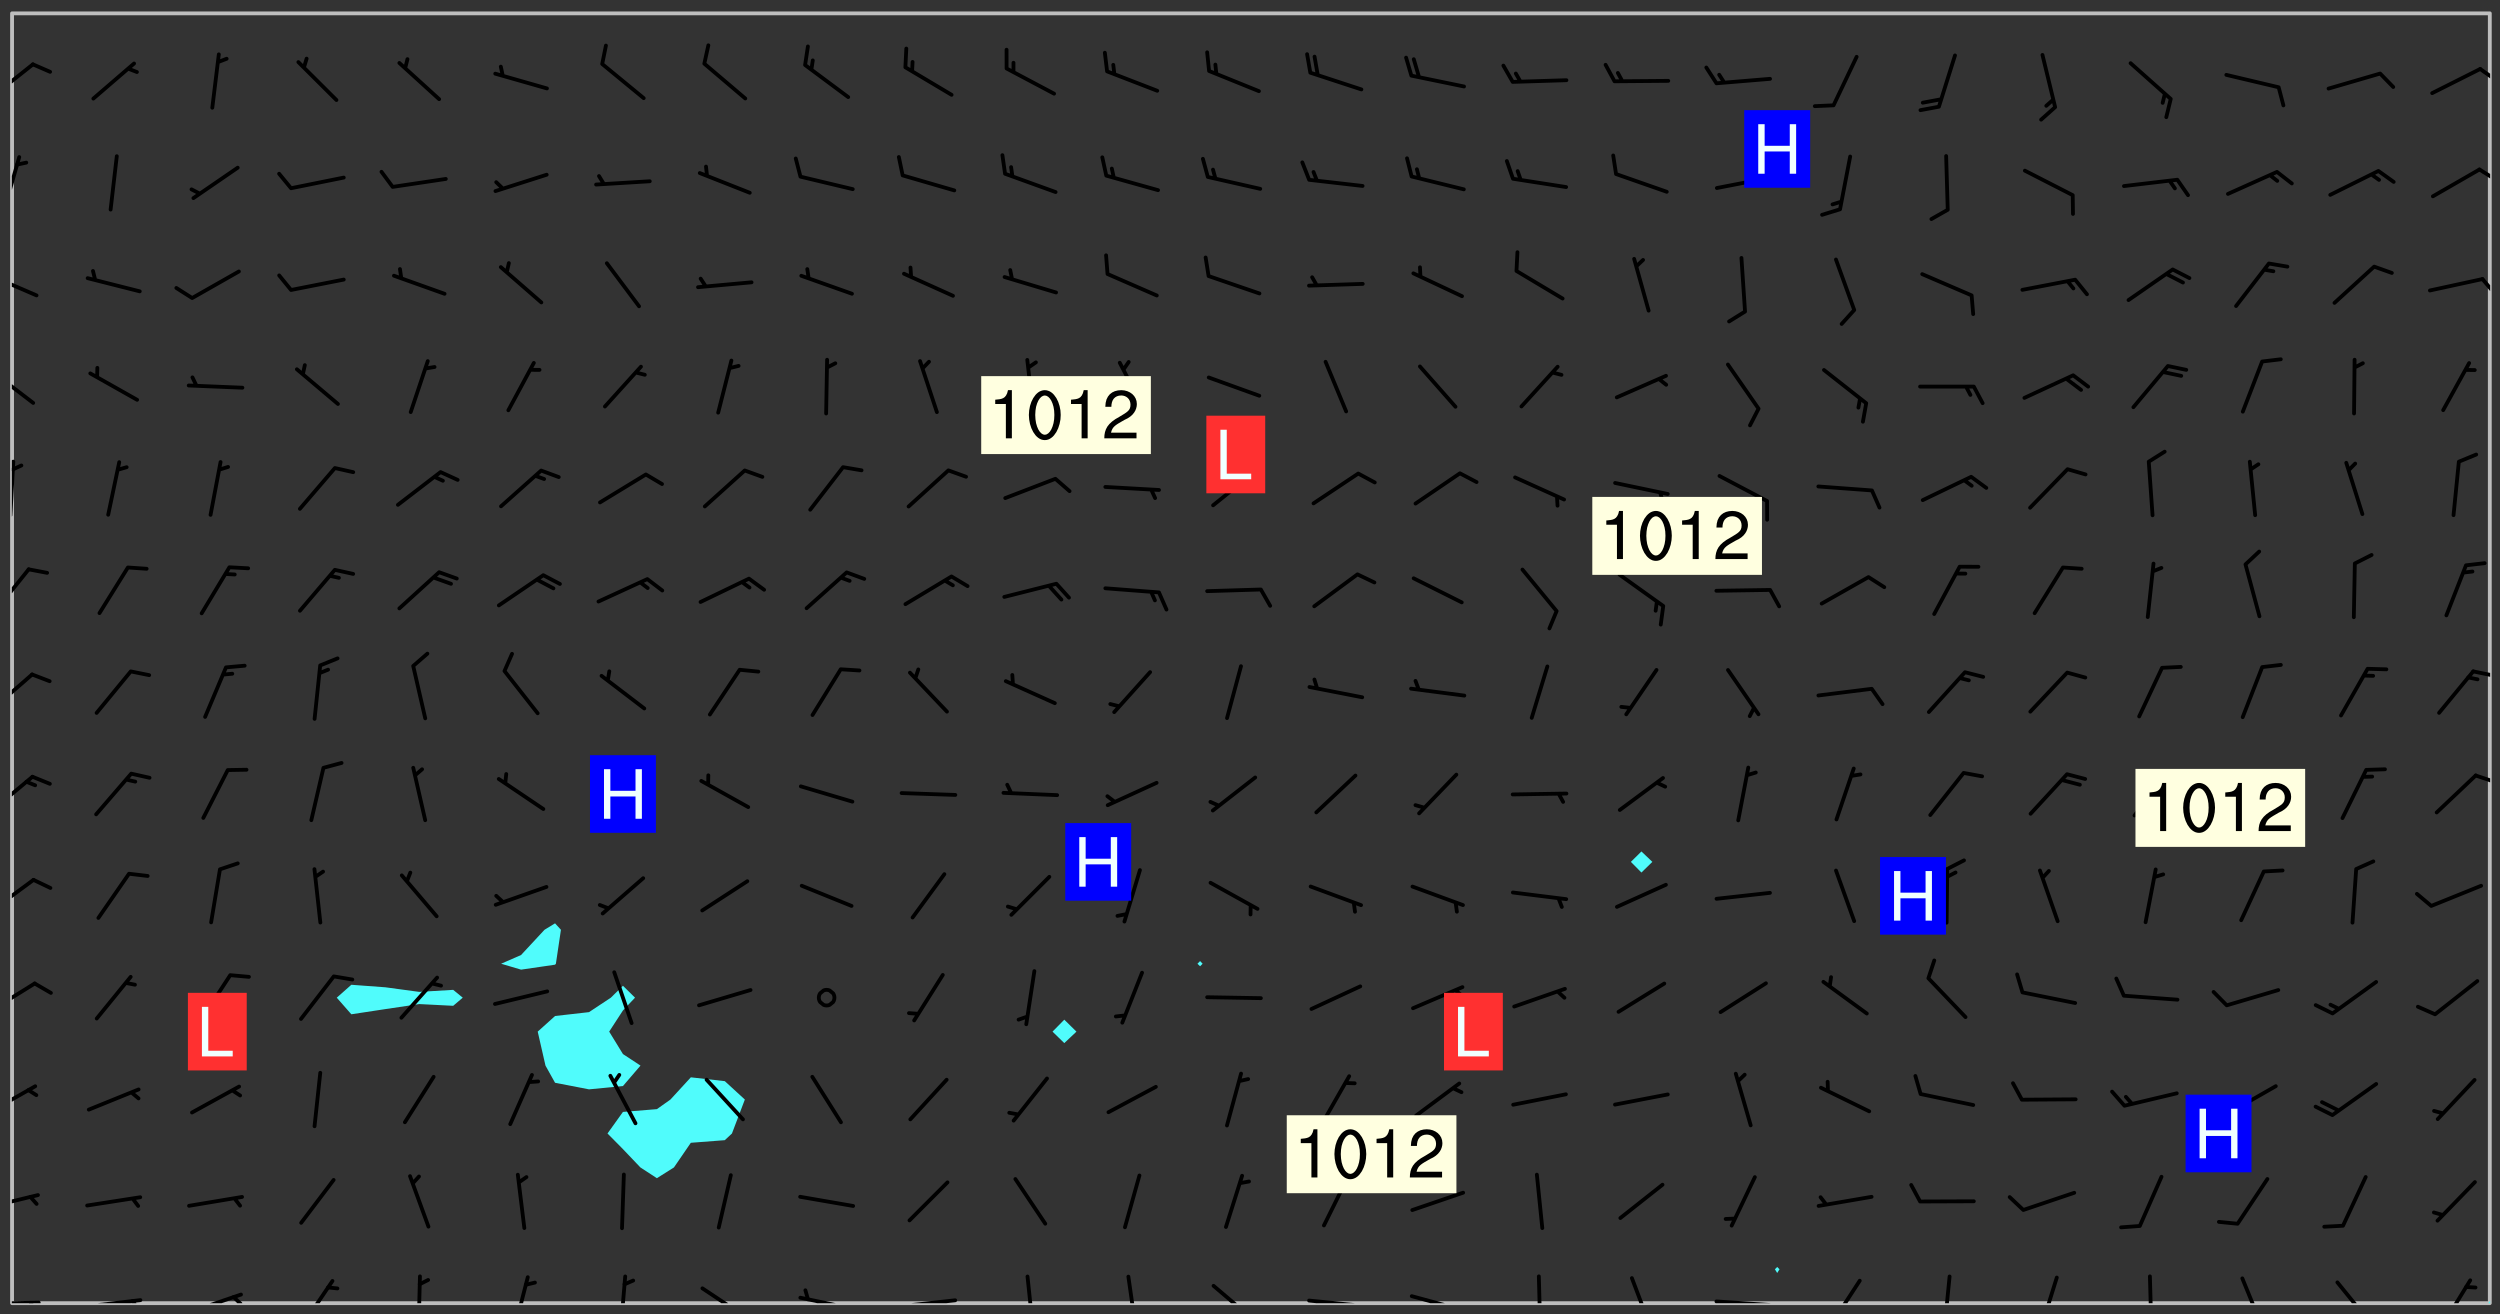 <svg xmlns="http://www.w3.org/2000/svg" role="img" xmlns:xlink="http://www.w3.org/1999/xlink" viewBox="142.45 309.95 326.84 171.84"><rect x="142.45" y="309.95" width="326.84" height="171.84" fill="#333333" stroke="none"/><defs><clipPath id="a"><path d="M144 311.672h1v168.656h-1zm0 0"/></clipPath><clipPath id="b"><path d="M144 311.672h324v168.656H144zm0 0"/></clipPath><clipPath id="c"><path d="M467 480h1v.328h-1zm0 0"/></clipPath><clipPath id="d"><path d="M467 311.672h1v168.656h-1zm0 0"/></clipPath><clipPath id="e"><path d="M144 479h4v1.328h-4zm0 0"/></clipPath><clipPath id="f"><path d="M146 480h2v.328h-2zm0 0"/></clipPath><clipPath id="g"><path d="M153 479h9v1.328h-9zm0 0"/></clipPath><clipPath id="h"><path d="M159 479h2v1.328h-2zm0 0"/></clipPath><clipPath id="i"><path d="M167 478h8v2.328h-8zm0 0"/></clipPath><clipPath id="j"><path d="M172 479h3v1.328h-3zm0 0"/></clipPath><clipPath id="k"><path d="M181 477h6v3.328h-6zm0 0"/></clipPath><clipPath id="l"><path d="M196 476h2v4.328h-2zm0 0"/></clipPath><clipPath id="m"><path d="M209 476h3v4.328h-3zm0 0"/></clipPath><clipPath id="n"><path d="M223 476h2v4.328h-2zm0 0"/></clipPath><clipPath id="o"><path d="M234 478h7v2.328h-7zm0 0"/></clipPath><clipPath id="p"><path d="M246 479h9v1.328h-9zm0 0"/></clipPath><clipPath id="q"><path d="M247 478h2v2.328h-2zm0 0"/></clipPath><clipPath id="r"><path d="M260 479h8v1.328h-8zm0 0"/></clipPath><clipPath id="s"><path d="M276 476h2v4.328h-2zm0 0"/></clipPath><clipPath id="t"><path d="M289 476h3v4.328h-3zm0 0"/></clipPath><clipPath id="u"><path d="M300 477h7v3.328h-7zm0 0"/></clipPath><clipPath id="v"><path d="M313 479h8v1.328h-8zm0 0"/></clipPath><clipPath id="w"><path d="M326 479h9v1.328h-9zm0 0"/></clipPath><clipPath id="x"><path d="M343 476h2v4.328h-2zm0 0"/></clipPath><clipPath id="y"><path d="M355 476h4v4.328h-4zm0 0"/></clipPath><clipPath id="z"><path d="M366 479h9v1.328h-9zm0 0"/></clipPath><clipPath id="A"><path d="M381 477h5v3.328h-5zm0 0"/></clipPath><clipPath id="B"><path d="M396 476h2v4.328h-2zm0 0"/></clipPath><clipPath id="C"><path d="M409 476h3v4.328h-3zm0 0"/></clipPath><clipPath id="D"><path d="M423 476h1v4.328h-1zm0 0"/></clipPath><clipPath id="E"><path d="M435 476h4v4.328h-4zm0 0"/></clipPath><clipPath id="F"><path d="M447 477h6v3.328h-6zm0 0"/></clipPath><clipPath id="G"><path d="M461 477h5v3.328h-5zm0 0"/></clipPath><clipPath id="H"><path d="M144 465h4v4h-4zm0 0"/></clipPath><clipPath id="I"><path d="M144 451h4v5h-4zm0 0"/></clipPath><clipPath id="J"><path d="M144 438h4v5h-4zm0 0"/></clipPath><clipPath id="K"><path d="M144 424h4v6h-4zm0 0"/></clipPath><clipPath id="L"><path d="M144 411h3v6h-3zm0 0"/></clipPath><clipPath id="M"><path d="M465 411h3v2h-3zm0 0"/></clipPath><clipPath id="N"><path d="M144 397h3v6h-3zm0 0"/></clipPath><clipPath id="O"><path d="M465 397h3v2h-3zm0 0"/></clipPath><clipPath id="P"><path d="M144 384h3v7h-3zm0 0"/></clipPath><clipPath id="Q"><path d="M144 370h1v8h-1zm0 0"/></clipPath><clipPath id="R"><path d="M144 370h2v2h-2zm0 0"/></clipPath><clipPath id="S"><path d="M144 358h4v5h-4zm0 0"/></clipPath><clipPath id="T"><path d="M144 345h4v4h-4zm0 0"/></clipPath><clipPath id="U"><path d="M466 346h2v3h-2zm0 0"/></clipPath><clipPath id="V"><path d="M144 330h2v8h-2zm0 0"/></clipPath><clipPath id="W"><path d="M466 331h2v3h-2zm0 0"/></clipPath><clipPath id="X"><path d="M144 318h3v5h-3zm0 0"/></clipPath><clipPath id="Y"><path d="M466 318h2v3h-2zm0 0"/></clipPath><g id="Z" clip-path="url(#clip1)"><path fill="#fff" fill-opacity="0" fill-rule="evenodd" d="M0 0h1000v1000H0zm0 0"/><path fill="#d3d3d3" fill-opacity="0" fill-rule="evenodd" d="M162.152 355.867l-.234.293.059.234.117.172.176.234.293.348.113.059.117-.172.059-.234.176-.176.465-.176h.699l.234.293.289.816.059.176.176.23.352.234.699.699.172.176.234.348.234.41.289.582.41.465.23.234.234.176.117.23.176.293.172 1.164v.234l.059.289.059.117.117.117.348.41.117.172.176.176.176.234.117.172.172.352.059.234.234.406.234-.059-.176.176-.059.93h-.582l-.234-.113-.348.113-.117.117-.059.293-.059.176-.117.172-.465.293-.059.234-.059.113v.645l.059.172v.41l.059.059v.406l.059.406.117.176.059.059.23.641-.059.293v.699l-.059.582v.234l-.059.23-.055.352v1.922l.055.117h.426l-.367.117-.023.352.891 1.168 1.742.539 1.34.359v.539l.09.809.535.715 1.52.27.891-.086.09 1.164.535.18 1.16-.18 2.055-.984 1.16-.363 1.879-.176 1.695-.18-.18.719-1.516.086-1.25.09-.805.27-1.074.809.27.719.535.898-.18.625-.266.809.266 1.078.625.898.805.18 1.25-.18-.266.723.098.504.055.293v.172l.059.293v.406l.176.117.352.117h.406l.293-.176.113-.117.059-.117.117-.23.059-.176.352-.465.23-.176.176-.059.176.059.059.176.117.988.055.469.059.172.117.234.176.059.816.059h.289l.117.234.059.406.059.352v1.105l.117.293.117.348.289.699.176.352.582.754.352.176.172.059.469.234.641.465.348.234.293.176.293.055.23.062.816.348.293.176.113.172.352.352.117.176.523.641v.289l.059.352v.348l.059.352.059.289.117.059.172.059h.176l.582.234.176.117.176.289.176.234.113.234.293.23.117.117v.41l.059.055.289.234.234.117.059.117.117.172.059.117.23.234.059.176.234.059.117.059-.117.113-.059.117v.117l-.117.293-.117.289v.582l.176.117.117.059.059.117.117.117.113.059.176.348.059.352.059.406v.176l-.059.176-.117.699v.172l.117.176.293.293h.406l.176.117.117.172.117.293v.234h-.527l-.23-.234h-.234l-.176.059-.059.699.059.348.117.176.176.41.117.23.289.469.176.055h.523l.234.059.758.641.059.293v.234l.059.059.23.348v.352l-.117.172v.293l.293.289.293.176.172.059.293.176.293.117.582.406.289.234.293.176.219.16.016.012.23.176.641.523.176.234.117.176.176.176.113.172v.641l.117.176.469.117.582.117.234.059.23.113.293.117.113.059.586.352.289.172.176.062.176.055.176.059.699.352.289.176.234.055.289.176.234.117.641.406.293.117.172.059.234.059.41.059.23.059.234.117.059.172-.41.176.469.059.059.293.113.234.176.055.234.059.176.059.406.117.641.234.117.172.059.234v.176l-.059.117-.059.406.234.234.117.059.348.117.641.23.176.117.289.117.176.176.234.465.582 1.105.176.176.348.176.176.117.352.117 1.047.523.234.059.465.113.293.059.465.176.758.582.234.234.348.465.176.176.289.234.816.699.293.176.289.289.293.176.293.289.695.641.176.176.293.234.289.234.469.289.641.582.348.234.234.293.348.348.352.465.934.992.348.406.117.176.234.059.113.117.645.176.23.113.234.059.293.176.23.117.934.699.406.406.234.176.406.176.234.117.816.348.348.234.234.117.293.289.23.117.758.352.352.172.23.059.293.117.234.059.871.176h.816l.469.23.172.059.875.699.465.117.293.059.176.059.23.059.469.059.348.059.352.059.406.059h.293l.172.059v.23l.176.176h.293l.348.059.352.059.699.117h.641l.465-.234.293-.176.172-.117.41-.172.289-.176.934-.465.469-.293.523-.293.465-.172.465-.176 1.051-.465.289-.117.41-.117.289-.117.527-.176 1.516-.699.582-.348.289-.059.293-.059.348-.117.875-.23.352-.117h.113l.234-.059.875-.234.234-.059h.812l.352-.059.816-.117.172-.059.352-.055.293-.059.23-.059.816-.176.176-.059h.348l.234-.059.465-.117.758-.172.234-.059h.348l.41-.117.289-.059 1.285-.059h.289l.41-.059.23-.059h.176l.875-.117h.406l.41-.117h.348l.352-.113.871-.059h1.75l1.047.289.41.117.289.117.352.117.289.117 1.051.172.289.059h.293l.293.059.172.059.41.059.172.059.117.059h.117l.117.059.352.059h.113l.41.066 1.922.395 1.926.395 1.52.449 1.695.719 2.145.805 1.605-.719 1.43-.805 1.16-1.078 1.25-.449 3.035-.719 1.875-.359 2.145-1.348 2.234-1.254 2.5-1.258 1.695-.449 1.785-.18 1.16-.27.625.539 1.34-.27.715-.988.984-1.344.445-.18.805-.359 1.875-.539 1.785-.449 1.25-.27 1.16-.09 1.699-.09 1.961-.27 1.25-.09h.539l.625-.09h.891l2.145-.18 2.41-.18 2.59-.09 1.695.18 1.609.09 1.43.359 1.16.719 1.875.988 1.16 1.527.266.715.629.09.355.898.535.539.535 1.527 1.074.359h.535l-.805.535.09 1.707.715 2.695.891.805.895.988.715 1.258 1.785.539 1.52-.18.355 1.344 1.609-.805.98-.539.27.27.316-.215.219-.145.801.449.449-.359h.355l.535-.27.539-.719.535-.27.625-.988 1.16.449.84.371 1.395.617 1.695-.18h1.605l1.785.09.18-1.707.535-1.344.805.27.492.848.402.406-.09.539v.359l.715.449.711-.27h1.43l.359.988.445 1.258.715 1.344 1.25.629 1.695.629.715-.18.18-.539.98-.09.449.359.086 1.258-.266.629-.535.18v.539l.715.984.266.539.984.988.801 1.078-.266.359-.09.898-.625 2.332-.355 2.066-.09 1.793-.18.719-.09.539v1.438l-.98 1.883-.359 1.707-.535.898-.805 1.168-.266.539 2.055 1.254.086.359-.355.539-.09-.18v.809l.09 1.438-.445.715-1.074.094-.266.715.535.898.805.719 1.16.809 1.34.27.445.359-.355.449-1.789-.09-1.25-.449-.715-.719-.625-.09-.176 3.59-.188 1.309h89.359V311.703h-55.27v49.082l.762.125 3.289.543 2.023 2.836v2.754l2.352.332 2.348.332h4.051l-1.379 4.16-2.023.707-2.023.703-.543.344-2.594 1.617-.188.117-2.023-2.078-.73-2.742-2.672-2.078-1.375-3.5-.066-.082-1.957-2.672 2.75-1.418v-49.082H294.422v91.414l.117.031.133.012.074.074.105.047.09.059.086.059.09.059.297.297.059.09.031.117.027.117.016.137-.031.117-.059.09-.059.086-.043.105-.047.102-.027.121v.145l.176.27.148.148.074.086.074.074.043.105.062.09.059.086.043.105.059.09.047.102.043.105.059.086.117.18.074.074.062.086.059.09.043.105.059.09.059.086.062.09.059.09.043.102.117.18.074.074.059.086.074.074.09.059.105.047h.148l.133-.016.133.016.102-.047.074-.074.047-.102-.016-.133v-.148l-.047-.105-.027-.117-.047-.102-.027-.121-.043-.102-.062-.09-.043-.102-.043-.105-.031-.117-.016-.133-.012-.137.086-.059.059-.086.121-.031.043.105.016.133v.117l.059.102.059.09.09.059.148.148.059.09.043.105-.012.102.086.059.105.047.086.059.09.059.074.074-.117.027-.105.047-.086.059-.074.074-.059.09-.062.086-.027.121-.047.102-.043.105-.031.117-.012.133-.016.133v.148l.027.117.047.105.043.102.059.09.074.074.09.059.074.074.09.059.059.09.043.105.047.102.117.031.133.016h.148l.117-.031.105.043.043.105.047.102.027.121L299.5 410l.027.117.031.121.027.117.105.043.102.047.133-.016.148.148.062.086.074.074.07.074.09.062.105.043.102.043.117.031.137.016.117-.031.074-.074.027-.117-.012-.133-.031-.121-.027-.117.043-.105h.117l.09.062.117.027h.148l.133.016h.148l.133.016.133-.016h.148l.133-.016.133-.012.137.012.117-.027.133-.016.191-.059-.059.176-.016.133-.027.121-.016.133-.059.086-.133.016-.105.047-.105.043-.117.031-.117.027-.266.031h-.148l-.133.016-.074.074.059.086.148.148.117.18.074.07.09.062.09.059.086.059.09.059.102.043.105.062.105.043.086.059.105.047.102.043.18.117.059.09-.043.102-.047.105.016.133.223.223.059.09.043.102.031.121.043.102.016.133.031.117.012.137.031.117.148.148.102.043.105.043.117.031.133.016.137.016h.117l.117-.031.09-.059.043-.105.047-.102.043-.105.031-.117.012-.133v-.148l-.012-.133-.016-.133-.031-.117-.043-.105-.047-.105-.043-.102-.043-.105-.016-.133.016-.133.027-.117.031-.117.027-.121.047-.102.09-.059.086-.062.074-.074.09-.059.223-.223.059-.086.074-.074.117-.18.059-.086v-.148l-.074-.074-.102-.047-.105-.043-.102-.043-.059-.09-.047-.105-.027-.117.09-.059.117-.031.102-.043.18-.117.148-.148.012-.133-.012-.105-.09-.059-.133.016h-.148l-.133.016-.133-.016-.121-.031-.086-.059-.074-.074-.059-.09-.062-.086-.117-.18-.059-.086.031-.121.086-.059.121-.031.059-.086v-.121l-.031-.117-.059-.09-.059-.086-.047-.105-.027-.117-.016-.133.059-.09.074-.074.09-.059.117-.18.074-.074.059-.086.148-.148.121-.031.133-.016.133.016.074.074.043.105.016.133-.031.117-.117.031-.133.012-.148.148-.043.105-.047.102-.027.121-.031.117v.148l.031.117.043.105.059.09.074.07.074.074.117.031.121.027.117-.027.133-.016h.117l.09.059.074.074.047.105.059.086.102.047.133.016.105.043.086.059-.012.105-.074.074-.18.117-.059.09-.09.059-.07.074-.074.074-.062.09-.027.117-.016.133.016.133-.016.133v.148l.016.133.027.117.031.121.074.074.09.059.086.059.09.059.117.031v.086l-.102.047-.09.059-.266.031-.117.027h-.148l-.105.043-.102.047-.059.09-.062.234-.012.133-.031.121-.016.133v.293l-.012.133.012.137.016.133.133.016.133.012.121.031.086.059.074.074.047.105.043.102.016.133v.445l-.016.133v.445l.031.266.027.117.016.133.031.117.086.211.031.266v.148l-.031.117-.027.117-.031.121-.027.117-.031.117-.031.121-.012.133-.016.133.09.059.117-.031.102.016.047.105-.031.266v.441l-.043.105-.047.105-.043.102-.043.105-.059.086-.031.121-.043.117-.031.117-.016.133.016.133.059.09.105.047.086.059.059.086-.012.137-.031.117-.043.102v.445l-.016.133v.148l-.031.117-.043.105-.027.117-.047.105-.043.102-.031.121-.027.117-.031.133-.031.117-.027.117-.043.105-.031.117-.031.121-.012.133-.016.133v.297l.027.117v.148l.047.398.027.117.059.09.121.031h.148l.133-.016.059.09v.117l-.059.09-.09.059-.102.043-.105.047-.09.059-.086.059-.137.016-.117-.031-.133-.016-.102.047-.062.086-.012.137-.016.133-.031.117-.027.117-.016.133-.031.121v.297l.016.133.031.117v.148l.012.133v.148l-.027.117-.047.102-.027.121-.031.117-.059.09-.074.074-.102.043-.105.047-.117.027-.121.031-.102-.047.059-.086.105-.047.027-.117.031-.117.027-.121.031-.117v-.148l.016-.133-.031-.117-.043-.105-.105.016-.074.074-.102.043-.09.062-.074.074-.043.102-.016.133-.031.117L304.25 426l-.031.117-.027.117-.031.121-.027.117-.031.117-.043.105-.09.059h-.09l-.117-.031-.031-.086.016-.137-.031-.117v-.148l-.012-.133v-.148l-.062-.234-.027-.121-.043-.102-.047-.105-.059-.086-.059-.09-.043-.105-.062-.086-.148-.148-.07-.074-.105-.047-.105-.043-.102-.043-.297-.297-.09-.074-.086-.059-.105-.043-.09-.062-.086-.059-.105-.043-.09-.059-.086-.062-.074-.07-.105-.047-.086-.059-.105-.043-.09-.062-.102-.043-.105-.043-.086-.059-.105-.047-.105-.043-.102-.047-.09-.059-.102-.043-.105-.043-.09-.062-.117-.027-.133-.016-.133.016H299.75l-.133.016-.117-.031-.09-.059-.074-.074-.09-.059-.102-.047h-.148l-.121-.027-.102-.043-.074-.074-.117-.18-.09-.059-.102-.043-.09-.062-.105-.043-.09-.059-.086-.059-.105-.047-.059-.086-.059-.09-.043-.105-.047-.102-.074-.074-.086-.059-.074-.074-.09-.059-.223-.223-.043-.105-.031-.266.105-.043h.145l.105.043.074.074.09.059.086.059.105.047.09.059.148.148.07.074.148.148.062.086.074.074.086.059.074.074.09.062.09.059.086.059.27.176.102.047.105.043.102.043.047-.074.059-.086.074-.074.07-.074.105.043.074.074.059.09.043.102.047.105.043.105.121.027.117-.027.074-.09.043-.105.059-.09.074-.074.105-.043.117-.027.133.012.09.059.148.148.059.09.043.105.047.102.043.105.043.102.105.047.105.043.133.016.086-.059.059-.09.074-.074.105-.043.117.027.105.047.102.043.105.043.102.047.18.117v.117l-.016.133.016.133.016.137.059.086.102.047.121.027.117.031h.148l.117-.031.059-.09.18-.117.059-.09.074-.074.059-.086.117-.18.18-.117.117.031.09.059.043.074-.016.133v.117l.09.059h.148l.133-.016.133-.012.266-.031.105-.043.117-.031.121-.027.074-.074.07-.074.062-.09-.016-.105-.047-.102-.102-.043-.105-.016-.117.027-.266.031h-.148l-.074-.074-.09-.059-.117-.031-.117-.027-.133-.016h-.148l-.133.016h-.297l-.105-.047-.148-.148-.043-.102-.059-.09.223-.223.086-.059.105-.043.117-.031.133-.016.133.016.137.016.102.043.133-.012.09-.062.102-.043.062-.09-.047-.102-.09-.059-.117-.031-.102-.043-.059-.09-.062-.09v-.117l.016-.133.105-.047.074-.07v-.121l-.09-.059-.031-.117.09-.059.074-.074.043-.105.059-.09.047-.102.016-.133v-.148l-.047-.105-.043-.102-.09-.059-.133-.016-.102-.043-.137-.016-.117-.031h-.445l-.133-.016-.133-.012-.133-.016-.117-.031h-.148l-.133-.016-.133-.012-.266-.031-.121-.043-.086-.059-.074-.074v-.148l.012-.133.105-.047.102-.043.133-.016h.152l.133-.016h.293l.121.031.102.043.09.059.234.062.121-.047.09-.059.102-.043.133-.016.105.043.102.047.133.012.121-.027h.145l.121-.031.117-.027.105-.047.074-.074.086-.059.148-.148.059-.086.047-.105.027-.117.016-.105-.102-.043-.09-.059-.117-.031-.105-.043-.09-.062-.074-.086-.074-.074-.102-.043-.105-.047-.102-.043-.059-.09-.047-.102-.086-.211-.062-.086-.059-.09-.074-.074-.086-.059h-.27l-.117.031-.09.059-.102.043-.133.016-.105-.016-.027-.117-.062-.09-.117-.031-.102-.043-.148-.148-.031-.117-.016-.105.074-.074.18-.117.117-.027.117-.031.137.016.102.043.105.043.102.047.105.043.117.031.133.016.117.027.133.016.105-.016.09-.059-.074-.074-.105-.043-.074-.074-.074-.09-.148-.148-.086-.059-.09-.059-.074-.074-.09-.059-.102-.047-.121-.027-.102-.047-.105-.043-.117-.031-.102-.043-.121-.031h-.148l-.117.031-.105.043-.086.062-.18.117-.086.059-.09.059-.105.047-.086.059-.105.043-.102.043-.105.047-.074.074-.059.09-.059.086-.047.105-.059.086-.074.074-.133-.012-.117-.031h-.117l-.074.074-.09.059-.074.074-.09.059-.086.059-.105.047-.102.043-.137.016-.102-.043-.148-.148-.105-.047h-.086l-.105.047-.102.043-.121.031-.117-.031-.074-.074v-.117l.031-.121.074-.07.059-.09.074-.074.117-.031.105-.043h.293l.133-.016.137-.016.102-.043.09-.059.102-.047.09-.059.133-.012.09.059.133.012.09-.059.086-.059.105-.043.09-.059.086-.062.09-.059.148-.148.059-.086.059-.09.105-.043.133-.016.117.027.121.031.059-.059.059-.09.031-.266.027-.117.105.012.133.016.102-.043.09-.059.059-.09.074-.074.059-.09.047-.102.012-.133-.012-.133-.047-.105-.148-.148-.059-.09-.059-.086-.043-.105v-.445l.016-.133v-.148l.012-.133-.059-.059-.09.059-.102-.043-.18-.117-.086-.059-.062-.09-.059-.09-.074-.074-.086-.059-.121.031-.102.012-.105.047-.086.059-.105.043-.148.148-.09.059-.086.059-.09.062-.105.043-.133.016v-.121l.105-.043.117-.031.074-.07.043-.105v-.148l-.027-.117-.148-.148-.133-.016h-.148l-.117.031-.105.043-.102.043-.09.062-.117.027-.074-.074.012-.133-.043-.102-.043-.105-.09-.059-.117.027-.121.031-.117.031-.102.043-.121.031-.102.043-.105.043-.09.059-.102.016v-.117l.016-.133-.059-.09-.074.043-.148.148-.059.09-.074.074-.047.105-.043.102-.074.074-.059.09-.074.074-.059.086-.074.074-.09.062-.074.07-.074.074-.102.016-.133.016-.105-.043v-.121l.148-.148.043-.102.059-.09.047-.102.043-.105.059-.09.031-.117.043-.102.031-.121.027-.117.047-.105.043-.102.043-.105.074-.07.09-.062.09-.059.102-.043h.297l.266-.031.105-.043-.074-.074-.117-.031-.105-.043-.09-.059-.102-.047-.09-.059-.102-.043-.105-.043-.09-.062-.086-.059-.105-.043-.102-.043-.121-.031-.117-.031-.102-.043L297.5 410.25l-.102-.043-.09-.059-.043-.105-.016-.133.102-.043.133-.016.137.016.133-.016.102-.043.059-.09.016-.105-.09-.059-.074-.074-.102-.043-.09-.059-.148-.148-.043-.105-.016-.133v-.293l-.059-.09-.09-.059-.074-.074-.043-.105-.031-.117-.059-.09-.074-.074-.117-.027-.074-.074-.09-.059-.09-.062-.086-.059-.074-.074-.059-.086-.047-.105-.086-.059-.148-.148-.195-.059-.133.016-.102.043-.074.074-.047.102-.043.105-.059.09-.059.086-.297.297-.09.059h-.086l-.062-.086-.043-.105.031-.117.059-.09.027-.117-.012-.133-.09-.062-.105.047-.117.027-.117.031-.27.176-.102.047-.117.027-.105.047-.09.059-.102.043-.059-.086-.047-.105.016-.133.047-.105.07-.074.074-.07.059-.09v-.148l-.043-.105h-.238l-.102.047-.031.117-.027.117-.031.121-.074.043-.133.016-.074-.047-.043-.102-.043-.105-.047-.102-.043-.105-.121.031-.102.043-.133.016-.117.031-.105.043-.09.059-.102.047-.121.027-.133.016-.102-.043-.059-.09-.047-.105-.043-.102-.043-.105v-.117l.059-.09.086-.059.18-.117.102-.047.105-.043.105-.059.102-.043.09-.062.102-.043.105-.059.102-.047.09-.059.105-.043.102-.043.09-.062.102-.043.137-.016.117.031.102.043.121.031.102.043.105.047.102.043.105.043.102.047.105.043.102.043.105.047.086.059.105.043.117.031.105.043.102.047.09.059.105.043.102.043.105.047.117.027.102.047.121.027h.148l.086-.059.016-.102.059-.09-.027-.117-.074-.074-.117-.18-.074-.074-.09-.074-.18-.117-.086-.059-.105-.043-.102-.047-.27-.176-.059-.09-.074-.074-.059-.09-.043-.102-.031-.117-.016-.137v-.562l-.012-.133-.016-.133-.031-.117-.016-.133-.012-.133-.031-.121-.223-.223-.059-.086-.016-.105.031-.117.133-.016v-91.414H172.992v1.453l-.059.234-.352 1.051-.172.523-.117.348-.176.41-.117.172-.234.293-.23.059h-.352l-.117.059-.23.406v.293l.117.176.23.23.117.234.641.758.293.465.176.234.23.352.234.348.641.816.176.465.172.41.117.695.176.469.117 1.398.059.465v.875l.117 1.047v4.781l-.059.465-.352 1.281-.176.523-.113.41-.352.93L172.934 336l-.234.582-.117.176-.172.348-.176.406-.352.816-.059.293-.113.293-.117.289-.059.176-.117.875-.059.406-.059.117-.059.176-.059.172-.23.527-.117.172v.234l-.117.234-.059.172-.176.586v.289l-.059.176v.293l-.059.113-.059.527v.172l-.055.234v2.621l-.176.816-.117.176-.176.234-.117.172-.113.234-.586.934-.23.289-.293.465-.176.234-.289.352-.352.699-.113.23-.176.41-.176.23-.406.527-.816.699-.293.172-.289.234-.176.117-.176.176-.523.406-.527.176-.172.176-.234.055-.641.176h-.758m12.211 31.023l-1.074.449.359.895 1.25-.715.445-.539-.98-.09"/><path fill="#d3d3d3" fill-opacity="0" fill-rule="evenodd" d="M201.508 416.598h-.895l.449.629.98.359.805-.09.445-.988-.176.09-.715-.355-.895.355m154.621 59.07l-.059-.523v-.293l.113-.293.059-.23.469-.469h.113l.117-.113.117-.059h.176l.234-.059h.348l.234.059.117.059.23.172.059.176.117.582v.293l-.117.176-.172.289-.176.176-.527.523-.23.234-.117.059h-.176l-.117-.059-.406-.293-.176-.117-.117-.059-.059-.113-.055-.117m6.641-10.957l-.059-.172v-1.109l.059-.172.176-.059.172-.059h.176l.234-.059.117.059.059.699-.059.172-.117.176-.117.059-.234.523-.113.059h-.234l-.059-.117m9.613-14.391l-.117-.176v-.699l.293-.875.117-.172.176-.352.113-.23.117-.293.352-.758.117-.23.172-.234h.176l.117-.059h.641l.117.059.234.234.172.113.352.293.117.117.113.176v.113l.117.059.117.117v.699l-.059.176v.23l-.059.176-.348 1.051-.117.23-.117.234-.117.059-.23.234-.641.289h-.875l-.41-.117-.641-.465"/><path fill="none" stroke="#bebebe" stroke-linecap="round" stroke-linejoin="round" stroke-miterlimit="10" stroke-width=".5" d="M467.957 311.695H144.027v168.625h323.93v-168.625"/><g clip-path="url(#a)"><path fill="#fff" fill-opacity="0" fill-rule="evenodd" d="M144 475.891v4.438h.004H144V311.672h.004H144v164.219"/></g><g clip-path="url(#b)"><path fill="#fff" fill-opacity="0" fill-rule="evenodd" d="M144.004 480.328V311.672h44.379V438.695l-1.906 1.688 1.906 2.172 4.438-.676 4.441-.66 4.438.227 1.25-1.062-1.25-1.023-4.438.266-4.441-.602-4.438-.328V311.672h26.633v118.992l-1.379.844-3.062 3.297-2.609 1.141 2.609.773 4.441-.648.109-.125.66-4.438-.77-.844V311.672h8.875v127.156l-1.582 1.555-2.855 1.891-4.438.504-2.27 2.043 1.016 4.441 1.254 2.246 4.438.859 4.438-.434 2.293-2.672-2.293-1.508-1.801-2.934 1.801-2.77 1.578-1.668-1.578-1.555V311.672h8.875v139.121l-2.668 2.906-1.77 1.254-4.438.363-2.02 2.82 2.02 2.043 2.281 2.395 2.156 1.406 2.23-1.406 2.207-3.223 4.441-.34.934-.875 1.688-4.438-2.621-2.406-4.441-.5v-139.121h48.824v131.582l-1.539 1.566 1.539 1.5 1.59-1.5-1.59-1.566V311.672h17.754v123.926L299 435.945l.344.328.332-.328-.332-.348V311.672h57.699v109.594l-1.379 1.363 1.379 1.395 1.43-1.395-1.43-1.363V311.672h17.75v163.918l-.297.301.297.484.305-.484-.305-.301V311.672h93.203v168.367l-.266.289H144.004"/></g><path fill="#50fcfc" fill-rule="evenodd" d="M188.383 442.555l-1.906-2.172 1.906-1.688 4.438.328 4.441.602 4.438-.266 1.25 1.023-1.25 1.062-4.438-.227-4.441.66-4.438.676m22.191-5.836l-2.609-.773 2.609-1.141 3.062-3.297 1.379-.844.77.844-.66 4.438-.109.125-4.441.648m3.188 12.543l-1.016-4.441 2.27-2.043 4.438-.504 2.855-1.891 1.582-1.555 1.578 1.555-1.578 1.668-1.801 2.77 1.801 2.934 2.293 1.508-2.293 2.672-4.438.434-4.438-.859-1.254-2.246m10.129 10.918l-2.02-2.043 2.02-2.82 4.438-.363 1.77-1.254 2.668-2.906 4.441.5 2.621 2.406-1.688 4.438-.934.875-4.441.34-2.207 3.223-2.23 1.406-2.156-1.406-2.281-2.395m57.699-13.859l-1.539-1.5 1.539-1.566 1.59 1.566-1.59 1.5m17.754-10.047L299 435.945l.344-.348.332.348-.332.328m57.699-12.25l-1.379-1.395 1.379-1.363 1.43 1.363-1.43 1.395m17.75 52.352l-.297-.484.297-.301.305.301-.305.484"/><g clip-path="url(#c)"><path fill="#50fcfc" fill-rule="evenodd" d="M467.996 480.039v.289h-.266l.266-.289"/></g><g clip-path="url(#d)"><path fill="#fff" fill-opacity="0" fill-rule="evenodd" d="M467.996 311.672H468v168.367-168.367h-.004"/></g><g clip-path="url(#e)"><path fill="none" stroke="#000" stroke-linecap="round" stroke-linejoin="round" stroke-miterlimit="10" stroke-width=".5" d="M147.512 480.246l-7.023.164"/></g><g clip-path="url(#f)"><path fill="none" stroke="#000" stroke-linecap="round" stroke-linejoin="round" stroke-miterlimit="10" stroke-width=".5" d="M146.492 480.27l.598 1.07"/></g><g clip-path="url(#g)"><path fill="none" stroke="#000" stroke-linecap="round" stroke-linejoin="round" stroke-miterlimit="10" stroke-width=".5" d="M160.805 479.922l-6.98.816"/></g><g clip-path="url(#h)"><path fill="none" stroke="#000" stroke-linecap="round" stroke-linejoin="round" stroke-miterlimit="10" stroke-width=".5" d="M159.789 480.039l.699 1.008"/></g><g clip-path="url(#i)"><path fill="none" stroke="#000" stroke-linecap="round" stroke-linejoin="round" stroke-miterlimit="10" stroke-width=".5" d="M173.957 479.195l-6.652 2.266"/></g><g clip-path="url(#j)"><path fill="none" stroke="#000" stroke-linecap="round" stroke-linejoin="round" stroke-miterlimit="10" stroke-width=".5" d="M172.988 479.527l.895.84"/></g><g clip-path="url(#k)"><path fill="none" stroke="#000" stroke-linecap="round" stroke-linejoin="round" stroke-miterlimit="10" stroke-width=".5" d="M185.914 477.418l-3.938 5.82"/></g><path fill="none" stroke="#000" stroke-linecap="round" stroke-linejoin="round" stroke-miterlimit="10" stroke-width=".5" d="M185.34 478.266l1.223.129"/><g clip-path="url(#l)"><path fill="none" stroke="#000" stroke-linecap="round" stroke-linejoin="round" stroke-miterlimit="10" stroke-width=".5" d="M197.352 476.816l-.18 7.023"/></g><path fill="none" stroke="#000" stroke-linecap="round" stroke-linejoin="round" stroke-miterlimit="10" stroke-width=".5" d="M197.324 477.84l1.098-.551"/><g clip-path="url(#m)"><path fill="none" stroke="#000" stroke-linecap="round" stroke-linejoin="round" stroke-miterlimit="10" stroke-width=".5" d="M211.449 476.926l-1.746 6.805"/></g><path fill="none" stroke="#000" stroke-linecap="round" stroke-linejoin="round" stroke-miterlimit="10" stroke-width=".5" d="M211.195 477.914l1.191-.285"/><g clip-path="url(#n)"><path fill="none" stroke="#000" stroke-linecap="round" stroke-linejoin="round" stroke-miterlimit="10" stroke-width=".5" d="M224.188 476.828l-.594 7"/></g><path fill="none" stroke="#000" stroke-linecap="round" stroke-linejoin="round" stroke-miterlimit="10" stroke-width=".5" d="M224.102 477.848l1.129-.484"/><g clip-path="url(#o)"><path fill="none" stroke="#000" stroke-linecap="round" stroke-linejoin="round" stroke-miterlimit="10" stroke-width=".5" d="M234.281 478.383l5.852 3.891"/></g><g clip-path="url(#p)"><path fill="none" stroke="#000" stroke-linecap="round" stroke-linejoin="round" stroke-miterlimit="10" stroke-width=".5" d="M247.082 479.605l6.875 1.445"/></g><g clip-path="url(#q)"><path fill="none" stroke="#000" stroke-linecap="round" stroke-linejoin="round" stroke-miterlimit="10" stroke-width=".5" d="M248.082 479.816l-.34-1.18"/></g><g clip-path="url(#r)"><path fill="none" stroke="#000" stroke-linecap="round" stroke-linejoin="round" stroke-miterlimit="10" stroke-width=".5" d="M260.344 480.711l6.984-.766"/></g><g clip-path="url(#s)"><path fill="none" stroke="#000" stroke-linecap="round" stroke-linejoin="round" stroke-miterlimit="10" stroke-width=".5" d="M276.781 476.836l.738 6.988"/></g><g clip-path="url(#t)"><path fill="none" stroke="#000" stroke-linecap="round" stroke-linejoin="round" stroke-miterlimit="10" stroke-width=".5" d="M289.969 476.852l.996 6.957"/></g><g clip-path="url(#u)"><path fill="none" stroke="#000" stroke-linecap="round" stroke-linejoin="round" stroke-miterlimit="10" stroke-width=".5" d="M301.105 478.055l5.352 4.551"/></g><g clip-path="url(#v)"><path fill="none" stroke="#000" stroke-linecap="round" stroke-linejoin="round" stroke-miterlimit="10" stroke-width=".5" d="M313.598 479.98l6.996.695"/></g><g clip-path="url(#w)"><path fill="none" stroke="#000" stroke-linecap="round" stroke-linejoin="round" stroke-miterlimit="10" stroke-width=".5" d="M327.02 479.406l6.781 1.844"/></g><g clip-path="url(#x)"><path fill="none" stroke="#000" stroke-linecap="round" stroke-linejoin="round" stroke-miterlimit="10" stroke-width=".5" d="M343.82 483.84l-.188-7.023"/></g><g clip-path="url(#y)"><path fill="none" stroke="#000" stroke-linecap="round" stroke-linejoin="round" stroke-miterlimit="10" stroke-width=".5" d="M358.285 483.613l-2.488-6.57"/></g><g clip-path="url(#z)"><path fill="none" stroke="#000" stroke-linecap="round" stroke-linejoin="round" stroke-miterlimit="10" stroke-width=".5" d="M373.863 480.562l-7.012-.469"/></g><g clip-path="url(#A)"><path fill="none" stroke="#000" stroke-linecap="round" stroke-linejoin="round" stroke-miterlimit="10" stroke-width=".5" d="M381.754 483.273l3.832-5.891"/></g><g clip-path="url(#B)"><path fill="none" stroke="#000" stroke-linecap="round" stroke-linejoin="round" stroke-miterlimit="10" stroke-width=".5" d="M396.641 483.824l.691-6.992"/></g><g clip-path="url(#C)"><path fill="none" stroke="#000" stroke-linecap="round" stroke-linejoin="round" stroke-miterlimit="10" stroke-width=".5" d="M409.254 483.684l2.094-6.711"/></g><g clip-path="url(#D)"><path fill="none" stroke="#000" stroke-linecap="round" stroke-linejoin="round" stroke-miterlimit="10" stroke-width=".5" d="M423.715 483.84l-.195-7.023"/></g><g clip-path="url(#E)"><path fill="none" stroke="#000" stroke-linecap="round" stroke-linejoin="round" stroke-miterlimit="10" stroke-width=".5" d="M438.262 483.582l-2.66-6.504"/></g><g clip-path="url(#F)"><path fill="none" stroke="#000" stroke-linecap="round" stroke-linejoin="round" stroke-miterlimit="10" stroke-width=".5" d="M452.461 483.055l-4.43-5.453"/></g><g clip-path="url(#G)"><path fill="none" stroke="#000" stroke-linecap="round" stroke-linejoin="round" stroke-miterlimit="10" stroke-width=".5" d="M465.398 477.332l-3.672 5.992"/></g><path fill="none" stroke="#000" stroke-linecap="round" stroke-linejoin="round" stroke-miterlimit="10" stroke-width=".5" d="M464.863 478.203l1.223.074"/><g clip-path="url(#H)"><path fill="none" stroke="#000" stroke-linecap="round" stroke-linejoin="round" stroke-miterlimit="10" stroke-width=".5" d="M147.414 466.188l-6.828 1.656"/></g><path fill="none" stroke="#000" stroke-linecap="round" stroke-linejoin="round" stroke-miterlimit="10" stroke-width=".5" d="M146.422 466.426l.812.918m13.551-.871l-6.941 1.082m5.934-.926l.734.98m13.582-1.176l-6.93 1.16m5.922-.992l.75.973m12.23-3.363l-4.242 5.605m14.23-6.102l2.41 6.602m-2.059-5.645l.82-.91m12.922-.234L211 470.5m-.727-5.961l1.004-.703m12.734-.332l-.242 7.02m14.227-6.934l-1.582 6.848m17.57-2.824l-6.926-1.199M261.352 469.5l4.969-4.973m12.785 5.406l-3.91-5.84m16.219-.465l-1.895 6.77m15.32-6.734l-2.117 6.699m1.809-5.727l1.207-.223m12.918-.547l-3.121 6.293m2.668-5.379l1.227-.035m14.305 1.133l-6.648 2.27m16.996 2.359l-.711-6.988m10.914 5.672l5.512-4.355m9.043 5.348l3.031-6.34m-2.59 5.418l-1.227.051m12.152-1.703l6.926-1.191m-5.918 1.02l-.75-.969m13.008.559L400.5 467m-7.027.027l-1.16-2.16m14.66 3.27l6.656-2.246m-6.656 2.246l-1.785-1.684m17.012 3.777l2.836-6.434m-2.836 6.434l-2.445.18m15.23-.473l3.895-5.848m-3.895 5.848l-2.445-.242m16.223.504l2.969-6.371m-2.969 6.371l-2.449.129m14.805-.793l4.891-5.043m-4.18 4.309l-1.18-.34"/><g clip-path="url(#I)"><path fill="none" stroke="#000" stroke-linecap="round" stroke-linejoin="round" stroke-miterlimit="10" stroke-width=".5" d="M147.055 451.961l-6.109 3.477"/></g><path fill="none" stroke="#000" stroke-linecap="round" stroke-linejoin="round" stroke-miterlimit="10" stroke-width=".5" d="M146.164 452.465l1.039.66m13.367-.746l-6.512 2.641m5.566-2.258l.938.789m13.145-1.547l-6.156 3.391m5.262-2.898l1.027.672m10.48-2.965l-.75 6.988m15.57-6.461l-3.758 5.938m16.613-6.184l-2.84 6.43m2.426-5.496l1.223-.086m9.441-.738l3.285 6.211m-2.805-5.309l.688-1.016m11.414.629l4.754 5.18m9.066-5.562l3.746 5.945m9.066-.383l4.75-5.18m8.758 5.344l4.363-5.508m-3.727 4.707l-1.207-.223m12.969-.074l6.195-3.316m11.141-1.73l-1.844 6.781m1.574-5.797l1.195-.27m13.211-.375l-3.488 6.098m2.98-5.211l1.227.039m13.672.027l-5.641 4.191m4.82-3.578l1.109.523m13.652.277l-6.891 1.363m20.211-1.344l-6.902 1.328m15.793-4.039l1.949 6.75m-1.668-5.77l.883-.852m9.969 1.703l6.312 3.086m-5.395-2.637l-.043-1.227m12.156 1.602l6.879 1.438m-6.879-1.438l-.684-2.359m13.926 3.102l7.027-.051m-7.027.051l-1.168-2.156m14.578 2.945l6.836-1.625m-6.836 1.625l-1.621-1.844m2.613 1.605l-.809-.922m13.5 2.09l6.098-3.488m-6.098 3.488l-2.078-1.305m2.965.801l-1.039-.656m13.652 1.453l5.727-4.07m-5.727 4.07l-2.195-1.102m3.027.508l-2.191-1.098m15.129 2.215l4.816-5.117m-4.113 4.371l-1.184-.32"/><g clip-path="url(#J)"><path fill="none" stroke="#000" stroke-linecap="round" stroke-linejoin="round" stroke-miterlimit="10" stroke-width=".5" d="M146.984 438.527l-5.969 3.711"/></g><path fill="none" stroke="#000" stroke-linecap="round" stroke-linejoin="round" stroke-miterlimit="10" stroke-width=".5" d="M146.984 438.527l2.121 1.23m10.43-2.098l-4.438 5.449m3.789-4.656l1.207.234m12.457-1.246l-3.844 5.883m3.844-5.883l2.445.219m11.094-.059l-4.289 5.562m4.289-5.562l2.422.41m11.086-.254l-4.672 5.25m3.992-4.484l1.191.289m13.883.746l-6.832 1.648m15.594-4.148l2.273 6.648m8.809-2.324l6.738-2m10.969 1l-.02-.199-.059-.191-.094-.176-.461-.379-.191-.059-.199-.02-.199.02-.191.059-.457.379-.098.176-.055.191-.02.199.02.199.055.191.098.18.457.375.191.059.199.02.199-.02.191-.059.461-.375.094-.18.059-.191.02-.199m10.422 2.973l3.742-5.945m-3.199 5.082l-1.223-.09m15.336 1.453l1.059-6.945m-.906 5.938l-1.156.406m13.559.398l2.582-6.535m-2.207 5.582l-1.219.141m18.961-2.395l-7.023-.121m20.016-1.418l-6.379 2.953m19.738-2.855l-6.465 2.758m5.523-2.355l.953.77m13.387-.949l-6.633 2.316m5.668-1.98l.902.832m13.051-1.859l-5.98 3.695m13.34.039l5.93-3.77m7.512-.188l5.676 4.141m-4.848-3.539l.172-1.215m12.727.145l4.855 5.078m-4.855-5.078l.77-2.328m11.527 4.176l6.891 1.387m-6.891-1.387l-.699-2.352m13.957 2.785l7.008.52m-7.008-.52l-.988-2.246m14.438 3.504l6.738-1.996m-6.738 1.996l-1.719-1.75m15.555 2.809l5.695-4.113m-5.695 4.113l-2.203-1.086m3.031.484l-1.102-.539m13.676 1.254l5.523-4.344m-5.523 4.344l-2.246-.988"/><g clip-path="url(#K)"><path fill="none" stroke="#000" stroke-linecap="round" stroke-linejoin="round" stroke-miterlimit="10" stroke-width=".5" d="M146.828 424.98l-5.656 4.176"/></g><path fill="none" stroke="#000" stroke-linecap="round" stroke-linejoin="round" stroke-miterlimit="10" stroke-width=".5" d="M146.828 424.98l2.211 1.059m10.277-1.859l-4.004 5.777m4.004-5.777l2.438.289m9.453-.867l-1.156 6.934m1.156-6.934l2.328-.777m10.023.754l.773 6.98m-.66-5.965l1.012-.691m10.297.492l4.559 5.348m-3.895-4.57l.449-1.141m11.168 4.207l6.629-2.336m-5.664 1.996l-.902-.832m13.918 2.309l5.297-4.613m-4.527 3.941l-1.145-.438m13.391.715l5.895-3.824m13.625 3.23l-6.512-2.637m14.492 4.152l4.156-5.668m8.754 5.32l4.969-4.969m-4.246 4.242l-1.176-.355m15.238 1.961l2.027-6.73m-1.734 5.75l-1.203.238m18.309-.918l-6.141-3.41m5.246 2.914l-.02 1.227m14.453-1.219l-6.59-2.434m5.633 2.078l.164 1.219m14.113-.871l-6.598-2.418m5.637 2.066l.168 1.215m14.293-1.637l-6.973-.871m5.961.746l.438 1.145m13.605-2.898l-6.402 2.887m13.023-1.055l6.984-.777m8.633-2.918l2.379 6.613m12.172-6.82l-.09 7.027m.09-7.027l2.184-1.121m-2.195 2.145l1.09-.562m11.031-.262l2.32 6.633m-1.98-5.668l.832-.902m13.965-.199l-1.324 6.902m1.133-5.898l1.172-.359m13.152-.379l-2.957 6.371m2.957-6.371l2.453-.133m9.625-.188l-.484 7.012m.484-7.012l2.242-1m7.574 5.824l6.516-2.633m-6.516 2.633l-1.879-1.578"/><g clip-path="url(#L)"><path fill="none" stroke="#000" stroke-linecap="round" stroke-linejoin="round" stroke-miterlimit="10" stroke-width=".5" d="M146.695 411.5l-5.391 4.508"/></g><path fill="none" stroke="#000" stroke-linecap="round" stroke-linejoin="round" stroke-miterlimit="10" stroke-width=".5" d="M146.695 411.5l2.273.922m-3.059-.266l1.137.461m12.562-1.523l-4.59 5.32m4.59-5.32l2.391.539m-3.059.234l1.195.27m12.09-1.512l-3.195 6.258m3.195-6.258l2.453-.043m10.059-.25l-1.586 6.844m1.586-6.844l2.367-.637m9.371.633l1.566 6.852m-1.34-5.855l.93-.801m10.027 1.266l5.828 3.93m-4.98-3.359l.129-1.219m11.789 2.023l6.93 1.18m-5.922-1.008l-.383-1.164m13.086-.129l6.137 3.422m-5.242-2.926l.023-1.227m12.098 1.441l6.738 2m6.434-1.121l7.023.242m6.293-.27l7.02.297m-6-.254l-.527-1.105m13.137 2.672l6.391-2.922m-5.461 2.496l-.973-.746m13.785 1.871l5.539-4.32m-4.734 3.691l-1.121-.5m13.844 1.375l5.117-4.816m8.32 4.941l4.871-5.062m-4.164 4.324l-1.18-.336m19.734-1.516l-7.023.117m6.004-.102l.59 1.074m13.055-3.121l-5.645 4.18m4.824-3.574l1.109.527m10.863-2.496l-1.316 6.902m1.125-5.898l1.172-.359m12.805-.52l-2.258 6.656m1.93-5.688l1.211-.199M399.168 411l-4.363 5.508M399.168 411l2.414.445m11.102-.277l-4.762 5.168m4.762-5.168l2.371.621m-3.066.133l2.375.621m11.363-1.598l-4.219 5.617m4.219-5.617l2.426.379m-3.039.438l2.422.379m11.223-1.387l-3.652 6m3.652-6l2.449.141m-2.98.73l1.227.07m12.344-1.094l-3.102 6.305m3.102-6.305l2.453-.078m-2.902.996l1.227-.039m13.539-.145l-5.102 4.832"/><g clip-path="url(#M)"><path fill="none" stroke="#000" stroke-linecap="round" stroke-linejoin="round" stroke-miterlimit="10" stroke-width=".5" d="M466.113 411.336l2.324.781"/></g><g clip-path="url(#N)"><path fill="none" stroke="#000" stroke-linecap="round" stroke-linejoin="round" stroke-miterlimit="10" stroke-width=".5" d="M146.648 398.129l-5.297 4.617"/></g><path fill="none" stroke="#000" stroke-linecap="round" stroke-linejoin="round" stroke-miterlimit="10" stroke-width=".5" d="M146.648 398.129l2.293.879m10.605-1.281l-4.465 5.426m4.465-5.426l2.406.488m10.043-1.016l-2.73 6.477m2.73-6.477l2.441-.219m-2.84 1.164l1.223-.113m11.492-1.086l-.734 6.988m.734-6.988l2.273-.922m-2.379 1.938l1.137-.461m11.129-.484l1.574 6.848m-1.574-6.848l1.855-1.609m10.078 2.27l4.34 5.523m-4.34-5.523l.988-2.246m11.703 2.875l5.586 4.266m-4.773-3.645l.199-1.211m17.043-.203l-3.895 5.852m3.895-5.852l2.441.242m10.773-.305l-3.691 5.98m3.691-5.98l2.449.156m6.598.285l4.84 5.094m-4.133-4.352l.387-1.164M273.945 399l6.41 2.879m-5.477-2.461l-.082-1.223m13.32 4.855l4.695-5.227m-4.012 4.469l-1.191-.297m15.258 1.836l1.828-6.785m8.953 2.719l6.895 1.344m-5.891-1.148l-.359-1.172m12.633 1.195l6.969.906m-5.953-.773l-.434-1.148m17.242-1.891l-2.047 6.723m12.359-.461l3.957-5.805m-3.383 4.961l-1.219-.133m17.934.969l-3.988-5.785m3.406 4.941l-.562 1.09m15.949-3.574l-6.973.871m6.973-.871l1.414 2.004m10.777-4.172l-4.723 5.203m4.723-5.203l2.379.605m-3.066.152l1.191.301m12.863-1.012l-4.824 5.109m4.824-5.109l2.363.652m10.035-1.277l-2.992 6.359m2.992-6.359l2.449-.117m10.645.023l-2.551 6.547m2.551-6.547l2.438-.285m11.34.508l-3.477 6.105m3.477-6.105l2.453.07m-2.957.816l1.227.035m13.09-.582l-4.469 5.422"/><g clip-path="url(#O)"><path fill="none" stroke="#000" stroke-linecap="round" stroke-linejoin="round" stroke-miterlimit="10" stroke-width=".5" d="M465.797 397.727l2.406.492"/></g><path fill="none" stroke="#000" stroke-linecap="round" stroke-linejoin="round" stroke-miterlimit="10" stroke-width=".5" d="M465.145 398.516l1.203.246"/><g clip-path="url(#P)"><path fill="none" stroke="#000" stroke-linecap="round" stroke-linejoin="round" stroke-miterlimit="10" stroke-width=".5" d="M146.199 384.383l-4.398 5.48"/></g><path fill="none" stroke="#000" stroke-linecap="round" stroke-linejoin="round" stroke-miterlimit="10" stroke-width=".5" d="M146.199 384.383l2.41.457m10.562-.699l-3.715 5.965m3.715-5.965l2.449.168m10.82-.195l-3.625 6.02m3.625-6.02l2.453.133m-2.98.742l1.227.066m13.086-.605l-4.562 5.348m4.562-5.348l2.395.531m-3.059.246l1.195.266m13.102-.734l-5.199 4.73m5.199-4.73l2.309.828m-3.066-.141l2.312.828m12.066-1.125l-5.812 3.949m5.812-3.949l2.172 1.145m-3.016-.57l2.168 1.145m12.277-1.211l-6.387 2.934m6.387-2.934l1.953 1.492m-2.879-1.062l.973.742m13.242-1.23l-6.332 3.051m6.332-3.051l1.977 1.453m-2.898-1.008l.988.723m12.703-1.984l-5.238 4.684m5.238-4.684l2.301.848m-3.062-.168l1.148.426m13.32-.574l-6.023 3.621m6.023-3.621l2.102 1.262m-2.98-.734l1.055.629m13.535-.207l-6.812 1.723m6.812-1.723l1.645 1.82m-2.637-1.57l1.648 1.82m12.754-.938l-7.008-.539m7.008.539l.984 2.246m-2.004-2.328l.492 1.125m13.852-1.422l-7.023.215m7.023-.215l1.215 2.133m11.414-4.113l-5.652 4.176m5.652-4.176l2.215 1.059m5.133-.543l6.285 3.145m12.402 1.141l-4.465-5.426m4.465 5.426l-.941 2.266m14.883-2.934l-5.715-4.09m5.715 4.09l-.328 2.434m-.504-3.027l-.164 1.215m14.969-2.719l-7.027.109m7.027-.109l1.184 2.148m11.676-3.828l-6.117 3.465m6.117-3.465l2.066 1.32m9.855-2.68l-3.332 6.188m3.332-6.188l2.453.012m-2.938.887l1.227.008m12.758-.801l-3.703 5.973m3.703-5.973l2.449.164m9.391-.672l-.754 6.988m.645-5.969l1.141-.457m10.992-.461l1.828 6.785m-1.828-6.785l1.793-1.676m12.504 1.555l-.133 7.027m.133-7.027l2.191-1.109m12.34 1.352l-2.562 6.543m2.562-6.543l2.438-.281m-2.812 1.234l1.219-.141"/><g clip-path="url(#Q)"><path fill="none" stroke="#000" stroke-linecap="round" stroke-linejoin="round" stroke-miterlimit="10" stroke-width=".5" d="M144.188 370.301l-.375 7.016"/></g><g clip-path="url(#R)"><path fill="none" stroke="#000" stroke-linecap="round" stroke-linejoin="round" stroke-miterlimit="10" stroke-width=".5" d="M144.133 371.32l1.113-.516"/></g><path fill="none" stroke="#000" stroke-linecap="round" stroke-linejoin="round" stroke-miterlimit="10" stroke-width=".5" d="M158.039 370.371l-1.445 6.875m1.234-5.875l1.18-.34m12.277-.676l-1.309 6.906m1.117-5.902l1.172-.363m13.969.145l-4.578 5.332m4.578-5.332l2.395.539m11.418-.012l-5.574 4.281m5.574-4.281l2.234 1.02m-3.043-.395l1.113.508m12.848-1.332l-5.246 4.676m5.246-4.676l2.301.852m-3.066-.168l1.152.422m13.305-.594l-6 3.656m6-3.656l2.109 1.25m10.816-1.773l-5.219 4.703m5.219-4.703l2.305.836m10.547-1.266l-4.293 5.562m4.293-5.562l2.418.41m11.352.008l-5.203 4.723m5.203-4.723l2.309.832m11.684.27l-6.559 2.52m6.559-2.52l1.852 1.613m11.691-.152l-7.016-.398m5.996.34l.512 1.117m13.051-3.461l-5.473 4.406m4.68-3.766l1.125.48m13.172-.867l-5.848 3.898m5.848-3.898l2.16 1.164m11.133-1.195l-5.805 3.957m5.805-3.957l2.176 1.145m11.441 2.281l-6.406-2.891m5.473 2.469l.078 1.227m14.406-1.531l-6.879-1.438m5.879 1.227l.344 1.18m13.641-.051l-6.219-3.273m6.219 3.273l.012 2.453m13.699-3.832l-7.008-.52m7.008.52l.988 2.246m11.988-4.027l-6.332 3.047m6.332-3.047l1.977 1.449m-2.898-1.008l.988.727m12.531-2.164l-4.898 5.039m4.898-5.039l2.355.684m8.262-1.668l.496 7.008m-.496-7.008L425.449 369m11.133 1.312l.699 6.992m-.598-5.977l1.02-.68m11.488-.191l2.109 6.703m-1.805-5.727l.863-.875m13.551-.246l-.695 6.992m.695-6.992l2.27-.934"/><g clip-path="url(#S)"><path fill="none" stroke="#000" stroke-linecap="round" stroke-linejoin="round" stroke-miterlimit="10" stroke-width=".5" d="M141.211 358.355l5.578 4.273"/></g><path fill="none" stroke="#000" stroke-linecap="round" stroke-linejoin="round" stroke-miterlimit="10" stroke-width=".5" d="M154.254 358.766l6.121 3.453m-5.23-2.949l.031-1.227m11.945 2.305l7.02.289m-6-.246l-.531-1.105m13.652-1.059l5.367 4.535m-4.586-3.875l.258-1.199m16.074-.527l-2.23 6.664m1.906-5.695l1.211-.199m12.98-.531l-3.332 6.188m2.848-5.285l1.227.004m13.262-.418l-4.711 5.211m4.027-4.453l1.188.301m11.32-1.859l-1.73 6.812m1.48-5.82l1.191-.293m11.57-.805l-.125 7.027m.109-6.004l1.09-.559m11.078-.289l2.203 6.672m-1.883-5.699l.848-.887m12.852-.238l.797 6.98m-.684-5.965l1.012-.695m10.965.051l3.246 6.234m-2.773-5.324l.695-1.012m10.465 2.027l6.609 2.387M315.75 357.25l2.691 6.488m9.645-5.879l4.648 5.27m13.359-5.234l-4.734 5.195m4.043-4.438l1.191.305m13.664.125l-6.434 2.82m5.5-2.41l.961.762m12.074 3.125l-4.008-5.773m4.008 5.773l-1.121 2.184m15.195-2.898l-5.523-4.344m5.523 4.344L386 365.082m-.371-3.047l-.219 1.207m15.09-2.75h-7.027m7.027 0l1.152 2.168m-2.176-2.168l.578 1.086m13.434-2.562l-6.375 2.953m6.375-2.953l1.957 1.48m-2.883-1.051l1.957 1.48m11.352-3.125l-4.512 5.387m4.512-5.387l2.402.504m-3.059.277l2.402.508m10.578-1.875l-2.527 6.555m2.527-6.555l2.438-.293m9.648.059l-.07 7.027m.059-6.004l1.09-.566m13.898-.02l-3.395 6.152m2.902-5.258l1.227.02"/><g clip-path="url(#T)"><path fill="none" stroke="#000" stroke-linecap="round" stroke-linejoin="round" stroke-miterlimit="10" stroke-width=".5" d="M140.773 345.785l6.453 2.785"/></g><path fill="none" stroke="#000" stroke-linecap="round" stroke-linejoin="round" stroke-miterlimit="10" stroke-width=".5" d="M153.91 346.316l6.812 1.723m-5.824-1.473l-.293-1.191m12.969 3.539l6.109-3.473m-6.109 3.473l-2.07-1.316m14.996.262l6.891-1.359M180.5 347.859l-1.551-1.902m15.004.039l6.617 2.363m-5.656-2.02l-.176-1.215m13.188-.254l5.297 4.617m-4.523-3.945l.277-1.195m12.809.016l4.211 5.629m7.711-2.496l6.996-.637m-5.977.547l-.676-1.027m13.16-.375l6.621 2.348m-5.66-2.008l-.18-1.211m12.641.602l6.406 2.887m-5.473-2.465l-.082-1.227m12.301 1.238l6.73 2.02m-5.75-1.727l-.242-1.203m12.723.516l6.441 2.809m-6.441-2.809l-.191-2.445m13.402 2.711l6.648 2.277m-6.648-2.277l-.387-2.426m13.516 3.68l7.023-.23m-6.004.199l-.609-1.066m13.234-.512l6.359 2.988m-5.434-2.555l-.062-1.223m12.617.48l6.031 3.605m-6.031-3.605l.125-2.453m15.258.871l1.895 6.77m-1.617-5.785l.887-.844m13.332 6.75l-.469-7.012m.469 7.012l-2.086 1.293m16.363-1.496l-2.391-6.605m2.391 6.605l-1.645 1.82m16.992-3.734l-6.457-2.777m6.457 2.777l.203 2.445m13.332-4.496l-6.898 1.328m6.898-1.328l1.543 1.906m-2.547-1.715l.773.953m12.984-2.48l-5.777 4m5.777-4l2.184 1.125m-3.023-.543l2.18 1.125m11.234-2.488l-4.293 5.562m4.293-5.562l2.418.41m-3.043.398l1.211.207m13.176-.605l-5.188 4.738m5.188-4.738l2.312.824m11.844.801l-6.867 1.492"/><g clip-path="url(#U)"><path fill="none" stroke="#000" stroke-linecap="round" stroke-linejoin="round" stroke-miterlimit="10" stroke-width=".5" d="M466.996 346.434l1.586 1.871"/></g><g clip-path="url(#V)"><path fill="none" stroke="#000" stroke-linecap="round" stroke-linejoin="round" stroke-miterlimit="10" stroke-width=".5" d="M144.965 330.484l-1.93 6.758"/></g><path fill="none" stroke="#000" stroke-linecap="round" stroke-linejoin="round" stroke-miterlimit="10" stroke-width=".5" d="M144.684 331.469l1.199-.258m11.836-.84l-.809 6.98m10.824-1.5l5.793-3.977m-4.949 3.398l-1.09-.566m13.012-.148l6.891-1.391M180.5 334.559l-1.559-1.895m14.844 1.719l6.949-1.039m-6.949 1.039l-1.461-1.973m14.902 2.52l6.695-2.137m-5.719 1.828l-.879-.855m13.059.312l7.016-.43m-5.996.367l-.641-1.047m13.176-.395l6.535 2.578m-5.586-2.203l-.137-1.219m12.352 1.316l6.836 1.633m-6.836-1.633l-.617-2.375m13.977 2.211l6.75 1.961m-6.75-1.961l-.5-2.402m13.887 2.188l6.605 2.391m-6.605-2.391l-.348-2.43m1.309 2.777l-.172-1.215m12.445 1.113l6.766 1.898m-6.766-1.898l-.523-2.395m1.508 2.672l-.262-1.199m12.551 1.094l6.852 1.555m-6.852-1.555l-.645-2.371m1.641 2.598l-.32-1.184m12.574 1.332l6.98.801m-6.98-.801l-.898-2.281m1.914 2.398l-.449-1.141M327 333.023l6.824 1.68M327 333.023l-.602-2.379m1.594 2.621l-.301-1.188m12.562 1.242l6.945 1.086m-6.945-1.086l-.805-2.316m1.816 2.473l-.402-1.156m12.863.383l6.629 2.32m-6.629-2.32l-.371-2.426m13.551 4.254l6.898-1.336m9.203 4.117l1.328-6.898m-1.328 6.898l-2.344.723m2.535-1.727l-1.172.363m15.062.703l-.207-7.023m.207 7.023l-2.133 1.215m18.473-3.125l-6.254-3.203m6.254 3.203l.035 2.453m13.641-4.469l-6.977.828m6.977-.828l1.398 2.016m-2.414-1.895l.699 1.008m13.348-2.152l-6.41 2.875m6.41-2.875l1.938 1.508m-2.867-1.09l.965.754m13.223-1.297l-6.297 3.125m6.297-3.125l1.996 1.43m-2.914-.977l1 .715m13.129-1.359l-6.09 3.508"/><g clip-path="url(#W)"><path fill="none" stroke="#000" stroke-linecap="round" stroke-linejoin="round" stroke-miterlimit="10" stroke-width=".5" d="M466.605 332.109l2.082 1.305"/></g><g clip-path="url(#X)"><path fill="none" stroke="#000" stroke-linecap="round" stroke-linejoin="round" stroke-miterlimit="10" stroke-width=".5" d="M146.75 318.363l-5.5 4.371"/></g><path fill="none" stroke="#000" stroke-linecap="round" stroke-linejoin="round" stroke-miterlimit="10" stroke-width=".5" d="M146.75 318.363l2.25.977m10.977-1.086l-5.324 4.586m4.551-3.918l1.145.445m10.707-2.309l-.852 6.977m.73-5.961l1.145-.441m9.379.438l4.977 4.957m-4.254-4.238l.355-1.172m12.125.566l5.199 4.73m-4.441-4.043l.301-1.188m11.477 1.898l6.758 1.93m-5.773-1.648l-.258-1.199m13.254-.348l5.426 4.465m-5.426-4.465l.488-2.406m12.863 2.363l5.355 4.551m-5.355-4.551l.527-2.398m12.648 2.574l5.637 4.195m-5.637-4.195l.367-2.426m.453 3.039l.184-1.215m12.109.902l6.039 3.598M260.816 318.75l.121-2.449m.758 2.973l.059-1.227m12.293.855l6.207 3.293m-6.207-3.293l-.004-2.453m.906 2.934v-1.227m12.238 1.125l6.555 2.535m-6.555-2.535l-.293-2.438m1.246 2.805l-.145-1.219m12.527.801l6.516 2.637m-6.516-2.637l-.254-2.441m1.203 2.824l-.129-1.219m12.414 1.059l6.676 2.188m-6.676-2.188l-.422-2.418m1.395 2.738l-.422-2.418m12.66 2.484l6.883 1.418m-6.883-1.418l-.691-2.355m1.695 2.559l-.691-2.352m12.934 2.965l7.023-.219m-7.023.219l-1.219-2.129m2.238 2.098l-.609-1.062m12.902 1.016l7.027-.059m-7.027.059l-1.168-2.156m2.191 2.148l-.586-1.082m12.891 1.352l7.004-.582m-7.004.582l-1.328-2.062m2.348 1.977l-.664-1.031m14.949 3.996l3.02-6.344m-3.02 6.344l-2.449.109m16.223.074l2.105-6.707m-2.105 6.707l-2.41.449m2.719-1.426l-2.414.449m17.301.586l-1.656-6.828m1.656 6.828l-1.832 1.633m1.594-2.625l-.918.816m16.27-.902l-5.25-4.672m5.25 4.672l-.582 2.387m-.184-3.066l-.289 1.195m15.164-2.039l-6.84-1.621m6.84 1.621l.621 2.371m12.648-4.164l-6.746 1.965m6.746-1.965l1.711 1.758m11.367-2.355l-6.277 3.156"/><g clip-path="url(#Y)"><path fill="none" stroke="#000" stroke-linecap="round" stroke-linejoin="round" stroke-miterlimit="10" stroke-width=".5" d="M466.699 318.969l2.004 1.418"/></g><path fill="#00f" fill-rule="evenodd" d="M428.184 463.211h8.617V453.062h-8.617v10.148"/><path fill="azure" fill-rule="evenodd" d="M430.016 454.898h.836v2.82h3.285v-2.82h.832v6.48h-.832v-2.918h-3.285v2.918h-.836v-6.48"/><path fill="#ff3030" fill-rule="evenodd" d="M167.016 449.895h7.691V439.75h-7.691v10.145"/><path fill="azure" fill-rule="evenodd" d="M168.848 441.582h.832v5.738h3.195v.742h-4.027v-6.48"/><path fill="#ff3030" fill-rule="evenodd" d="M331.234 449.895h7.691V439.75h-7.691v10.145"/><path fill="azure" fill-rule="evenodd" d="M333.066 441.582h.836v5.738h3.191v.742h-4.027v-6.48"/><path fill="#00f" fill-rule="evenodd" d="M388.238 432.141h8.617v-10.145h-8.617v10.145"/><path fill="azure" fill-rule="evenodd" d="M390.07 423.828h.836v2.824h3.285v-2.824h.832v6.48h-.832v-2.918h-3.285v2.918h-.836v-6.48"/><path fill="#00f" fill-rule="evenodd" d="M281.719 427.703h8.617v-10.145h-8.617v10.145"/><path fill="azure" fill-rule="evenodd" d="M283.551 419.391h.832v2.824h3.289v-2.824h.832v6.48h-.832v-2.918h-3.289v2.918h-.832v-6.48"/><path fill="#00f" fill-rule="evenodd" d="M219.582 418.828h8.617v-10.148h-8.617v10.148"/><path fill="azure" fill-rule="evenodd" d="M221.414 410.512h.832v2.824h3.289v-2.824h.832v6.48h-.832v-2.914h-3.289v2.914h-.832v-6.48"/><path fill="#ff3030" fill-rule="evenodd" d="M300.164 374.441h7.695v-10.145h-7.695v10.145"/><path fill="azure" fill-rule="evenodd" d="M302 366.129h.832v5.742h3.195v.738H302v-6.48"/><path fill="#00f" fill-rule="evenodd" d="M370.484 334.496h8.621v-10.145h-8.621v10.145"/><path fill="azure" fill-rule="evenodd" d="M372.316 326.184h.836v2.824h3.285v-2.824h.832v6.48h-.832V329.75h-3.285v2.914h-.836v-6.48"/><path fill="#ffffe0" fill-rule="evenodd" d="M310.676 465.945h22.18v-10.191h-22.18v10.191"/><path fill-rule="evenodd" d="M314.176 457.586h.508v6.297h-.785v-4.488h-1.391v-.559l.559-.062.254-.055.23-.09.203-.141.172-.211.145-.293.105-.398m4.812 0l.23.02.219.059.207.086.195.121.184.152.172.176.305.418.242.492.18.547.109.582.039.59-.039.594-.109.582-.18.555-.242.504-.305.426-.172.18-.184.152-.195.125-.207.09-.219.059-.23.02-.23-.02-.219-.059-.207-.09-.195-.125-.184-.152-.172-.18-.305-.426-.242-.504-.18-.555-.109-.582-.039-.594h.832l.031.562.078.504.129.445.16.375.191.301.211.219.223.137.227.047.227-.047.223-.137.211-.219.191-.301.16-.375.129-.445.082-.504.027-.562-.027-.562-.082-.5-.129-.434-.16-.367-.191-.293-.211-.215-.223-.129-.227-.047-.227.047-.223.129-.211.215-.191.293-.16.367-.129.434-.078.5-.031.562h-.832l.039-.59.109-.582.18-.547.242-.492.305-.418.172-.176.184-.152.195-.121.207-.086.219-.059.23-.02m5.09 0h.512v6.297h-.789v-4.488h-1.387v-.559l.559-.062.254-.055.23-.09.203-.141.172-.211.141-.293.105-.398m2.824 2.176h.789l.02-.316.059-.285.098-.254.141-.215.184-.172.223-.129.266-.082.305-.027.238.023.227.062.203.102.18.137.148.172.113.207.07.238.027.262-.023.27-.066.223-.109.195-.156.168-.199.164-.246.164-.637.391-.535.312-.438.316-.348.324-.266.336-.188.352-.125.371-.07.395-.02.418h4.211v-.742h-3.332l.082-.281.113-.238.148-.203.188-.18.23-.172.277-.176.719-.414.414-.207.348-.23.281-.25.219-.27.164-.277.109-.285.066-.281.02-.281-.043-.387-.121-.348-.188-.305-.25-.266-.305-.211-.344-.16-.379-.098-.41-.035-.434.035-.398.098-.355.168-.305.234-.246.301-.188.375-.113.449-.043.516"/><path fill="#ffffe0" fill-rule="evenodd" d="M421.633 420.668h22.184v-10.195h-22.184v10.195"/><path fill-rule="evenodd" d="M425.133 412.309h.512v6.293h-.789v-4.488h-1.387v-.559l.559-.062.254-.055.227-.09.203-.141.176-.211.141-.293.105-.395m4.816 0l.227.016.219.059.211.09.195.117.184.152.172.176.301.418.242.496.18.543.113.582.039.59-.039.594-.113.582-.18.555-.242.504-.301.426-.172.18-.184.152-.195.125-.211.094-.219.055-.227.02-.23-.02-.219-.055-.207-.094-.199-.125-.184-.152-.172-.18-.301-.426-.242-.504-.18-.555-.113-.582-.039-.594h.836l.027.562.082.508.125.441.164.375.191.301.211.223.223.137.227.047.227-.047.223-.137.207-.223.191-.301.164-.375.125-.441.082-.508.027-.562-.027-.562-.082-.5-.125-.434-.164-.367-.191-.293-.207-.215-.223-.129-.227-.047-.227.047-.223.129-.211.215-.191.293-.164.367-.125.434-.082.5-.027.562h-.836l.039-.59.113-.582.18-.543.242-.496.301-.418.172-.176.184-.152.199-.117.207-.09.219-.059.23-.016m5.09 0h.508v6.293h-.785v-4.488h-1.391v-.559l.562-.062.25-.055.23-.09.203-.141.176-.211.141-.293.105-.395m2.824 2.172h.785l.02-.312.059-.289.102-.25.141-.219.18-.172.223-.129.266-.082.309-.027.238.023.223.062.203.102.18.137.148.176.113.203.074.238.023.262-.023.27-.062.227-.113.191-.152.172-.203.16-.246.168-.633.387-.539.312-.438.316-.348.328-.262.336-.191.348-.125.371-.066.395-.023.418h4.211v-.742h-3.332l.086-.281.113-.238.148-.203.188-.18.23-.168.277-.176.719-.418.414-.207.344-.23.281-.25.223-.27.16-.277.113-.281.062-.285.02-.281-.039-.383-.121-.352-.191-.305-.25-.266-.301-.211-.348-.16-.379-.098-.406-.031-.434.031-.398.098-.355.168-.305.234-.25.305-.184.371-.117.449-.039.516"/><path fill="#ffffe0" fill-rule="evenodd" d="M350.621 385.105h22.18v-10.191H350.621v10.191"/><path fill-rule="evenodd" d="M354.121 376.746h.508v6.297h-.785v-4.488h-1.391v-.559l.559-.062.254-.055.23-.09.203-.141.172-.211.145-.293.105-.398m4.812 0l.23.02.219.059.207.086.195.121.184.152.172.176.305.418.242.492.18.547.109.582.039.59-.039.594-.109.582-.18.555-.242.504-.305.426-.172.18-.184.152-.195.125-.207.094-.219.055-.23.02-.23-.02-.219-.055-.207-.094-.195-.125-.184-.152-.172-.18-.305-.426-.242-.504-.18-.555-.109-.582-.039-.594h.832l.031.562.078.508.129.441.16.375.191.301.211.219.223.137.227.047.227-.047.223-.137.211-.219.191-.301.16-.375.129-.441.082-.508.027-.562-.027-.562-.082-.5-.129-.434-.16-.367-.191-.293-.211-.215-.223-.129-.227-.047-.227.047-.223.129-.211.215-.191.293-.16.367-.129.434-.078.5-.031.562h-.832l.039-.59.109-.582.18-.547.242-.492.305-.418.172-.176.184-.152.195-.121.207-.086.219-.059.23-.02m5.09 0h.512v6.297h-.789v-4.488h-1.387v-.559l.559-.062.254-.055.227-.09.207-.141.172-.211.141-.293.105-.398m2.824 2.176h.789l.02-.316.059-.285.098-.254.141-.215.184-.172.223-.129.266-.082.305-.027.238.023.227.062.203.102.18.137.148.172.113.207.07.238.027.262-.023.27-.066.227-.109.191-.156.168-.199.164-.246.168-.637.387-.535.312-.438.316-.348.324-.266.336-.188.352-.125.371-.07.395-.02.418h4.211v-.742h-3.332l.082-.281.113-.238.148-.203.188-.18.23-.172.277-.176.719-.414.414-.207.348-.23.281-.25.219-.27.164-.277.109-.281.066-.285.02-.281-.043-.387-.121-.348-.188-.305-.25-.266-.305-.211-.344-.16-.379-.098-.41-.035-.434.035-.398.098-.355.168-.305.234-.246.301-.188.375-.113.449-.043.516"/><path fill="#ffffe0" fill-rule="evenodd" d="M270.73 369.316h22.18V359.125h-22.18v10.191"/><path fill-rule="evenodd" d="M274.23 360.957h.508v6.297h-.785v-4.488h-1.391v-.559l.562-.062.25-.055.23-.09.203-.141.172-.211.145-.293.105-.398m4.812 0l.23.02.219.059.207.086.195.121.188.152.168.176.305.418.242.492.18.547.113.582.035.59-.035.594-.113.582-.18.555-.242.504-.305.426-.168.18-.188.152-.195.125-.207.094-.219.055-.23.02-.23-.02-.219-.055-.207-.094-.195-.125-.184-.152-.172-.18-.301-.426-.246-.504-.18-.555-.109-.582-.039-.594h.832l.031.562.078.508.129.441.16.375.191.301.211.219.223.137.227.047.227-.047.223-.137.211-.219.191-.301.16-.375.129-.441.082-.508.027-.562-.027-.562-.082-.5-.129-.434-.16-.367-.191-.293-.211-.215-.223-.129-.227-.047-.227.047-.223.129-.211.215-.191.293-.16.367-.129.434-.078.5-.031.562h-.832l.039-.59.109-.582.18-.547.246-.492.301-.418.172-.176.184-.152.195-.121.207-.086.219-.059.23-.02m5.09 0h.512v6.297h-.789v-4.488h-1.387v-.559l.559-.062.254-.055.23-.09.203-.141.172-.211.141-.293.105-.398m2.824 2.176h.789l.02-.316.059-.285.098-.254.141-.215.184-.172.223-.129.266-.082.309-.027.234.023.227.062.203.102.18.137.148.172.113.207.07.238.027.262-.023.27-.066.227-.109.191-.156.168-.199.164-.246.168-.637.387-.535.312-.438.316-.348.324-.266.336-.188.352-.125.371-.07.395-.02.418h4.211v-.742h-3.332l.082-.281.113-.238.148-.203.188-.18.23-.172.277-.176.719-.414.414-.207.348-.23.281-.25.219-.27.164-.277.109-.281.066-.285.02-.281-.043-.387-.121-.348-.188-.305-.25-.266-.305-.211-.344-.16-.379-.098-.406-.035-.438.035-.398.098-.355.168-.305.234-.246.305-.188.371-.113.449-.043.516"/></g></defs><use xlink:href="#Z"/></svg>